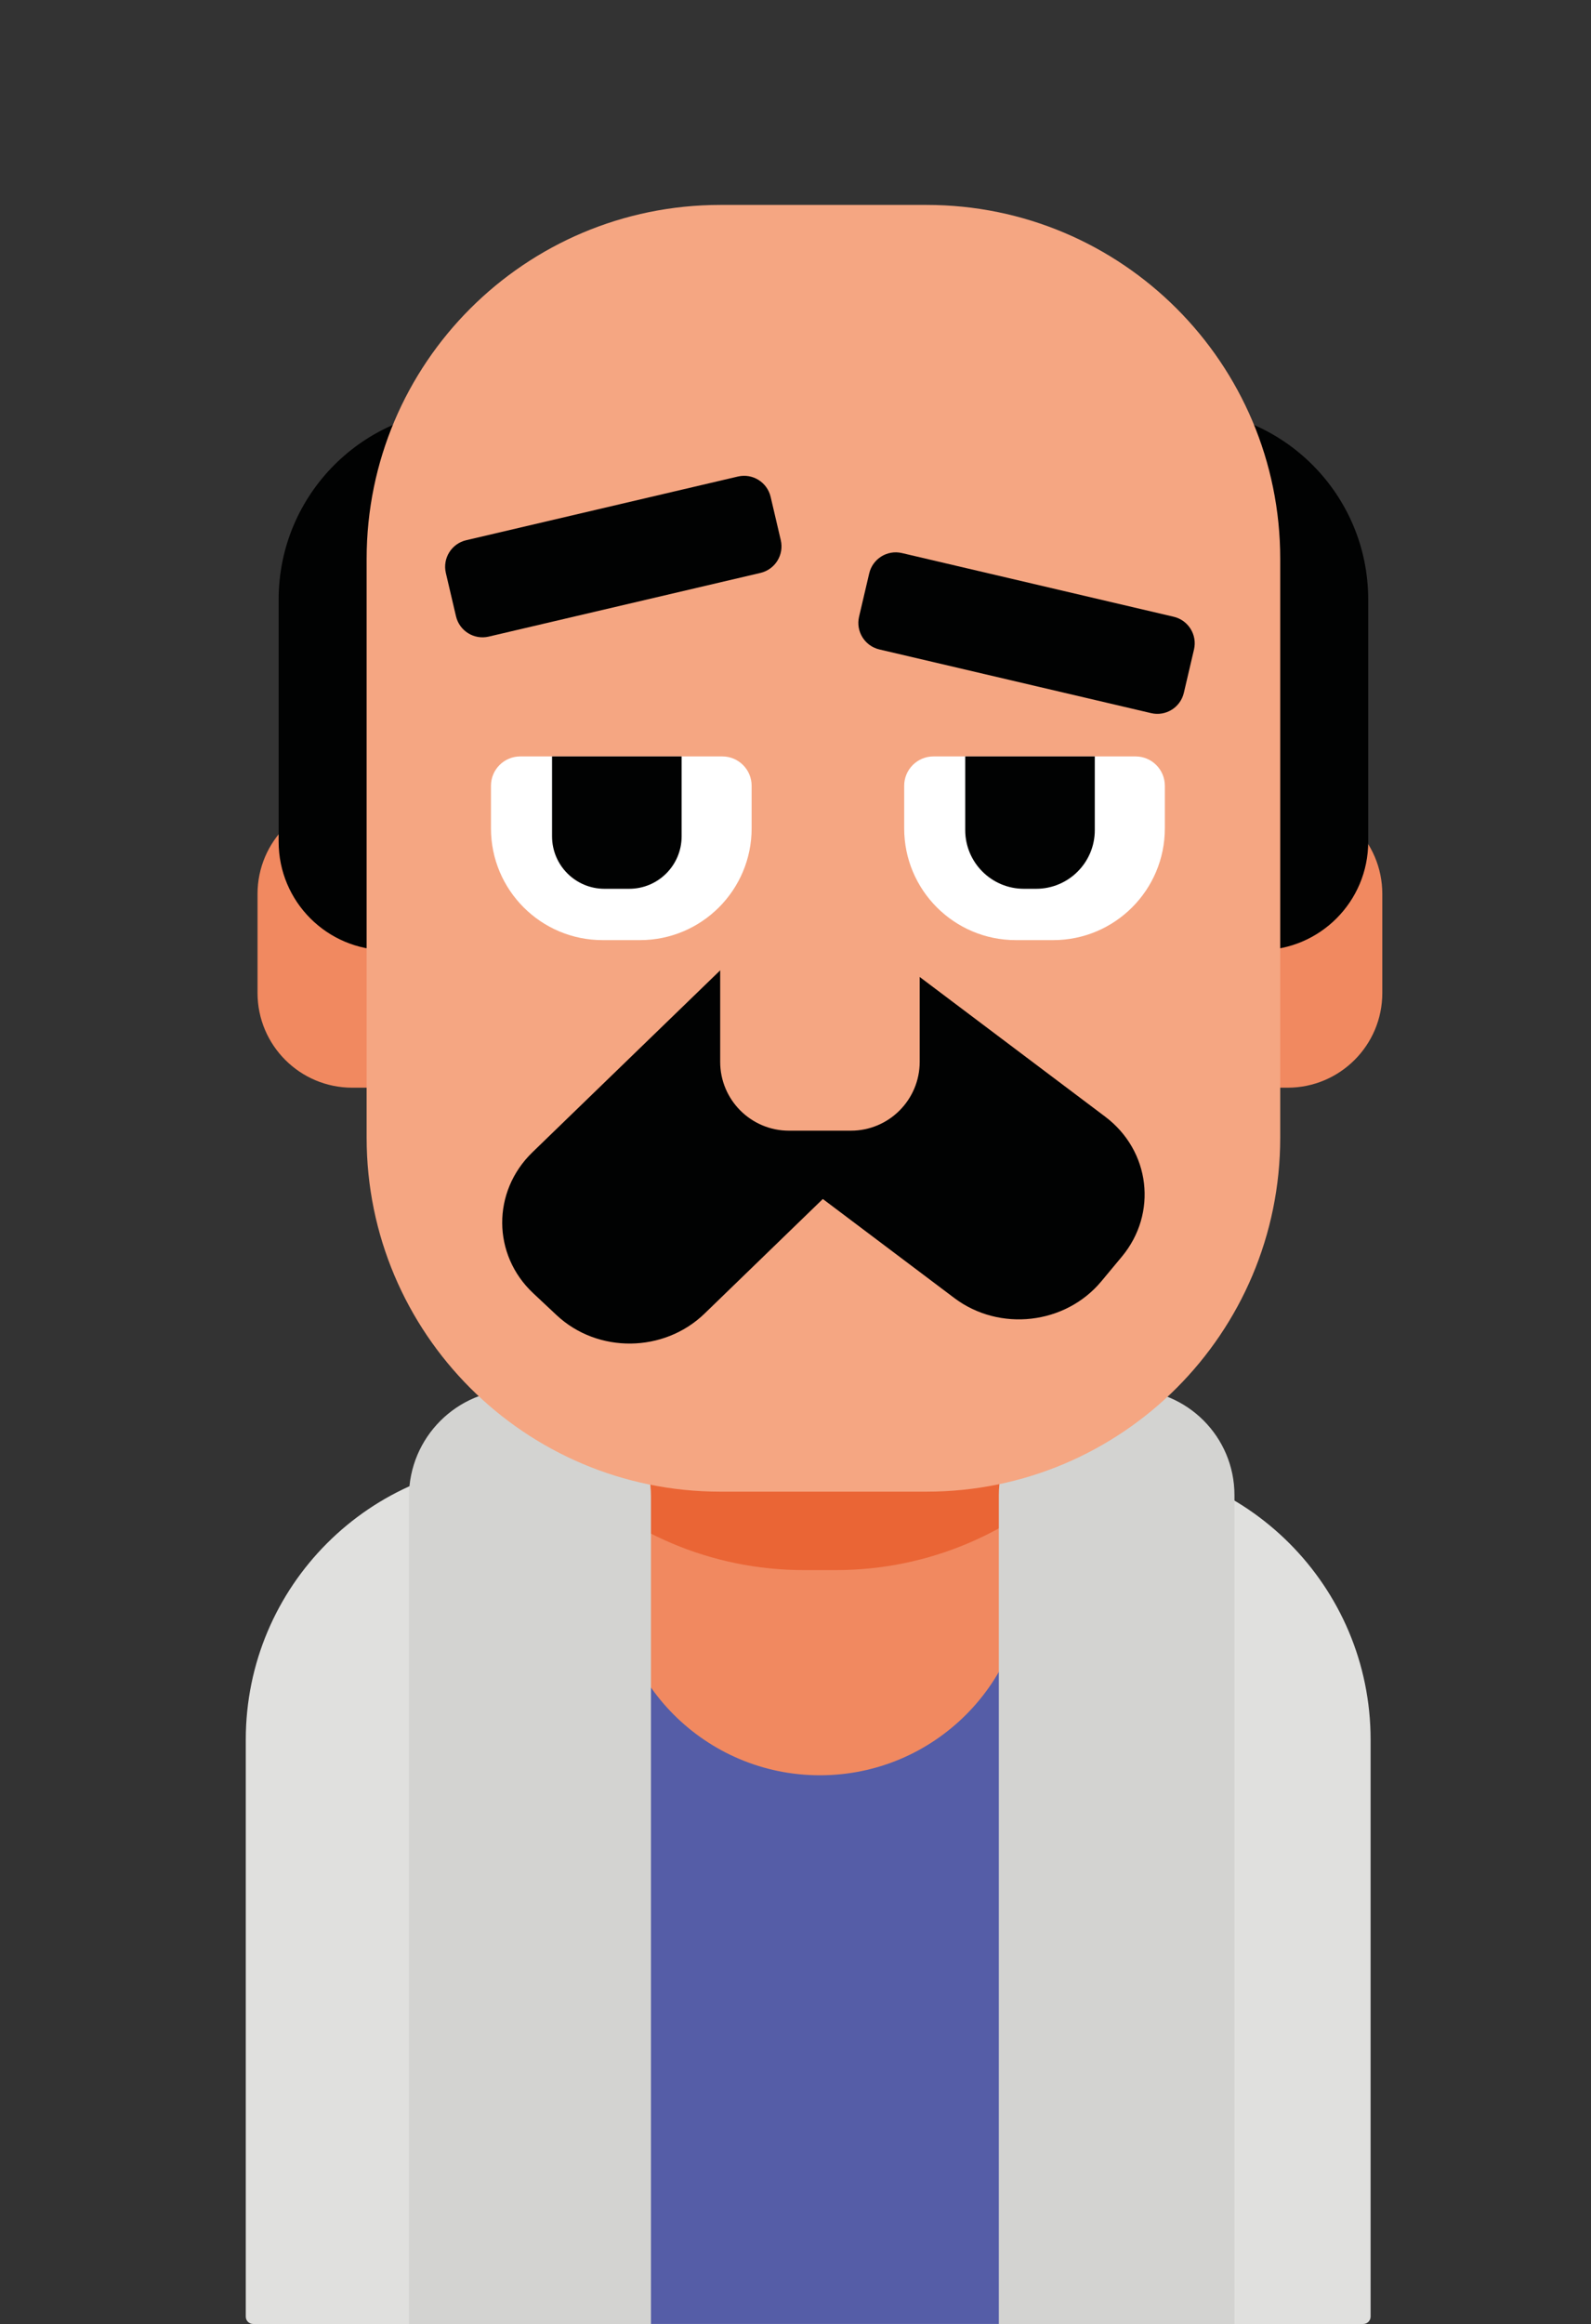 <?xml version="1.0" encoding="utf-8"?>
<!-- Generator: Adobe Illustrator 23.0.5, SVG Export Plug-In . SVG Version: 6.00 Build 0)  -->
<svg version="1.1" id="Calque_1" xmlns="http://www.w3.org/2000/svg" xmlns:xlink="http://www.w3.org/1999/xlink" x="0px" y="0px"
	 viewBox="0 0 324.77 474.03" style="enable-background:new 0 0 324.77 474.03;" xml:space="preserve">
<rect x="0" y="0" width="324.77" height="474.03" fill="#333333" stroke="none"/>
<style type="text/css">
	.st0{fill:#E0E0DE;}
	.st1{fill:#555DA7;}
	.st2{clip-path:url(#XMLID_3_);fill:#EA6535;}
	.st3{fill:#F18960;}
	.st4{fill:#010202;}
	.st5{fill:#D3D3D1;}
	.st6{fill:#F5A682;}
	.st7{fill:#FFFFFF;}
	.st8{fill:none;stroke:#B17F4A;stroke-width:13;stroke-miterlimit:10;}
</style>
<path class="st0" d="M278.28,474.03H51.67c-0.83,0-1.5-0.67-1.5-1.5V354.85c0-31.3,25.37-56.67,56.67-56.67h116.27
	c31.3,0,56.67,25.37,56.67,56.67v117.68C279.78,473.36,279.11,474.03,278.28,474.03z"/>
<rect x="108.19" y="329.36" class="st1" width="124.16" height="144.67"/>
<g>
	<defs>
		<path id="XMLID_1_" d="M167.37,362.11L167.37,362.11c-23.29,0-42.17-18.88-42.17-42.17V218.3c0-23.29,18.88-42.17,42.17-42.17h0
			c23.29,0,42.17,18.88,42.17,42.17v101.64C209.54,343.23,190.66,362.11,167.37,362.11z"/>
	</defs>
	<use xlink:href="#XMLID_1_"  style="overflow:visible;fill:#F18960;"/>
	<clipPath id="XMLID_3_">
		<use xlink:href="#XMLID_1_"  style="overflow:visible;"/>
	</clipPath>
	<path class="st2" d="M170.58,320.26h-6.42c-38.3,0-69.34-31.05-69.34-69.34V78.46c0-38.3,31.05-69.34,69.34-69.34h6.43
		c38.29,0,69.32,31.04,69.32,69.32v172.47C239.92,289.21,208.87,320.26,170.58,320.26z"/>
</g>
<path class="st3" d="M262.84,221.86H71.9c-10.68,0-19.33-8.66-19.33-19.33v-20.19c0-10.68,8.66-19.33,19.33-19.33h190.94
	c10.68,0,19.33,8.66,19.33,19.33v20.19C282.18,213.2,273.52,221.86,262.84,221.86z"/>
<path class="st4" d="M257.18,193.81H79c-12.22,0-22.12-9.9-22.12-22.12v-49.41c0-21.44,17.38-38.82,38.82-38.82h144.77
	c21.44,0,38.82,17.38,38.82,38.82v49.41C279.3,183.91,269.39,193.81,257.18,193.81z"/>
<path class="st5" d="M225.46,283.42h4.97c11.91,0,21.56,9.65,21.56,21.56v169.05h-48.1V304.98
	C203.9,293.07,213.56,283.42,225.46,283.42z"/>
<path class="st5" d="M105.34,283.42h5.69c12.07,0,21.85,9.78,21.85,21.85v168.76h-49.4V305.27
	C83.49,293.2,93.27,283.42,105.34,283.42z"/>
<path class="st6" d="M189.13,304.26h-42.09c-39.88,0-72.2-32.33-72.2-72.2V114c0-39.88,32.33-72.2,72.2-72.2h42.11
	c39.87,0,72.18,32.32,72.18,72.18v118.07C261.33,271.93,229.01,304.26,189.13,304.26z"/>
<g>
	<path class="st4" d="M194.8,264.76l-45.83-34.49c-9.23-6.95-10.75-19.73-3.4-28.56l4.18-5.02c7.35-8.83,20.79-10.35,30.02-3.41
		l45.83,34.49c9.23,6.95,10.75,19.73,3.4,28.56l-4.18,5.02C217.47,270.18,204.03,271.71,194.8,264.76z"/>
	<path class="st4" d="M143.83,267.93l41.21-39.9c8.3-8.03,8.22-20.91-0.16-28.76l-4.77-4.47c-8.39-7.85-21.91-7.7-30.21,0.33
		l-41.21,39.9c-8.3,8.03-8.22,20.91,0.16,28.76l4.77,4.47C122.01,276.11,135.53,275.96,143.83,267.93z"/>
</g>
<path class="st6" d="M173.69,230.63h-12.63c-7.76,0-14.05-6.29-14.05-14.05v-23.95c0-7.76,6.29-14.05,14.05-14.05h12.63
	c7.76,0,14.05,6.29,14.05,14.05v23.95C187.73,224.35,181.44,230.63,173.69,230.63z"/>
<path class="st7" d="M130.63,191.76h-7.62c-12.59,0-22.79-10.21-22.79-22.79v-8.69c0-3.31,2.68-5.99,5.99-5.99h41.23
	c3.31,0,5.99,2.68,5.99,5.99v8.69C153.43,181.55,143.22,191.76,130.63,191.76z"/>
<path class="st4" d="M128.44,181.29h-5.05c-5.91,0-10.7-4.79-10.7-10.7v-16.3h26.45v16.3C139.14,176.5,134.35,181.29,128.44,181.29z
	"/>
<path class="st7" d="M214.98,191.76h-7.62c-12.59,0-22.79-10.21-22.79-22.79v-8.69c0-3.31,2.68-5.99,5.99-5.99h41.23
	c3.31,0,5.99,2.68,5.99,5.99v8.69C237.77,181.55,227.57,191.76,214.98,191.76z"/>
<path class="st4" d="M211.51,181.29h-2.5c-6.61,0-11.98-5.36-11.98-11.98v-15.02h26.45v15.02
	C223.49,175.93,218.12,181.29,211.51,181.29z"/>
<path class="st8" d="M232.35,79.69"/>
<path class="st4" d="M99.76,129.85l55.47-12.99c2.99-0.7,4.85-3.69,4.15-6.68l-2.07-8.83c-0.7-2.99-3.69-4.85-6.68-4.15
	l-55.47,12.99c-2.99,0.7-4.85,3.69-4.15,6.68l2.07,8.83C93.78,128.69,96.77,130.55,99.76,129.85z"/>
<path class="st4" d="M234.98,145.46l-55.47-12.99c-2.99-0.7-4.85-3.69-4.15-6.68l2.07-8.83c0.7-2.99,3.69-4.85,6.68-4.15
	l55.47,12.99c2.99,0.7,4.85,3.69,4.15,6.68l-2.07,8.83C240.96,144.31,237.97,146.16,234.98,145.46z"/>
</svg>
